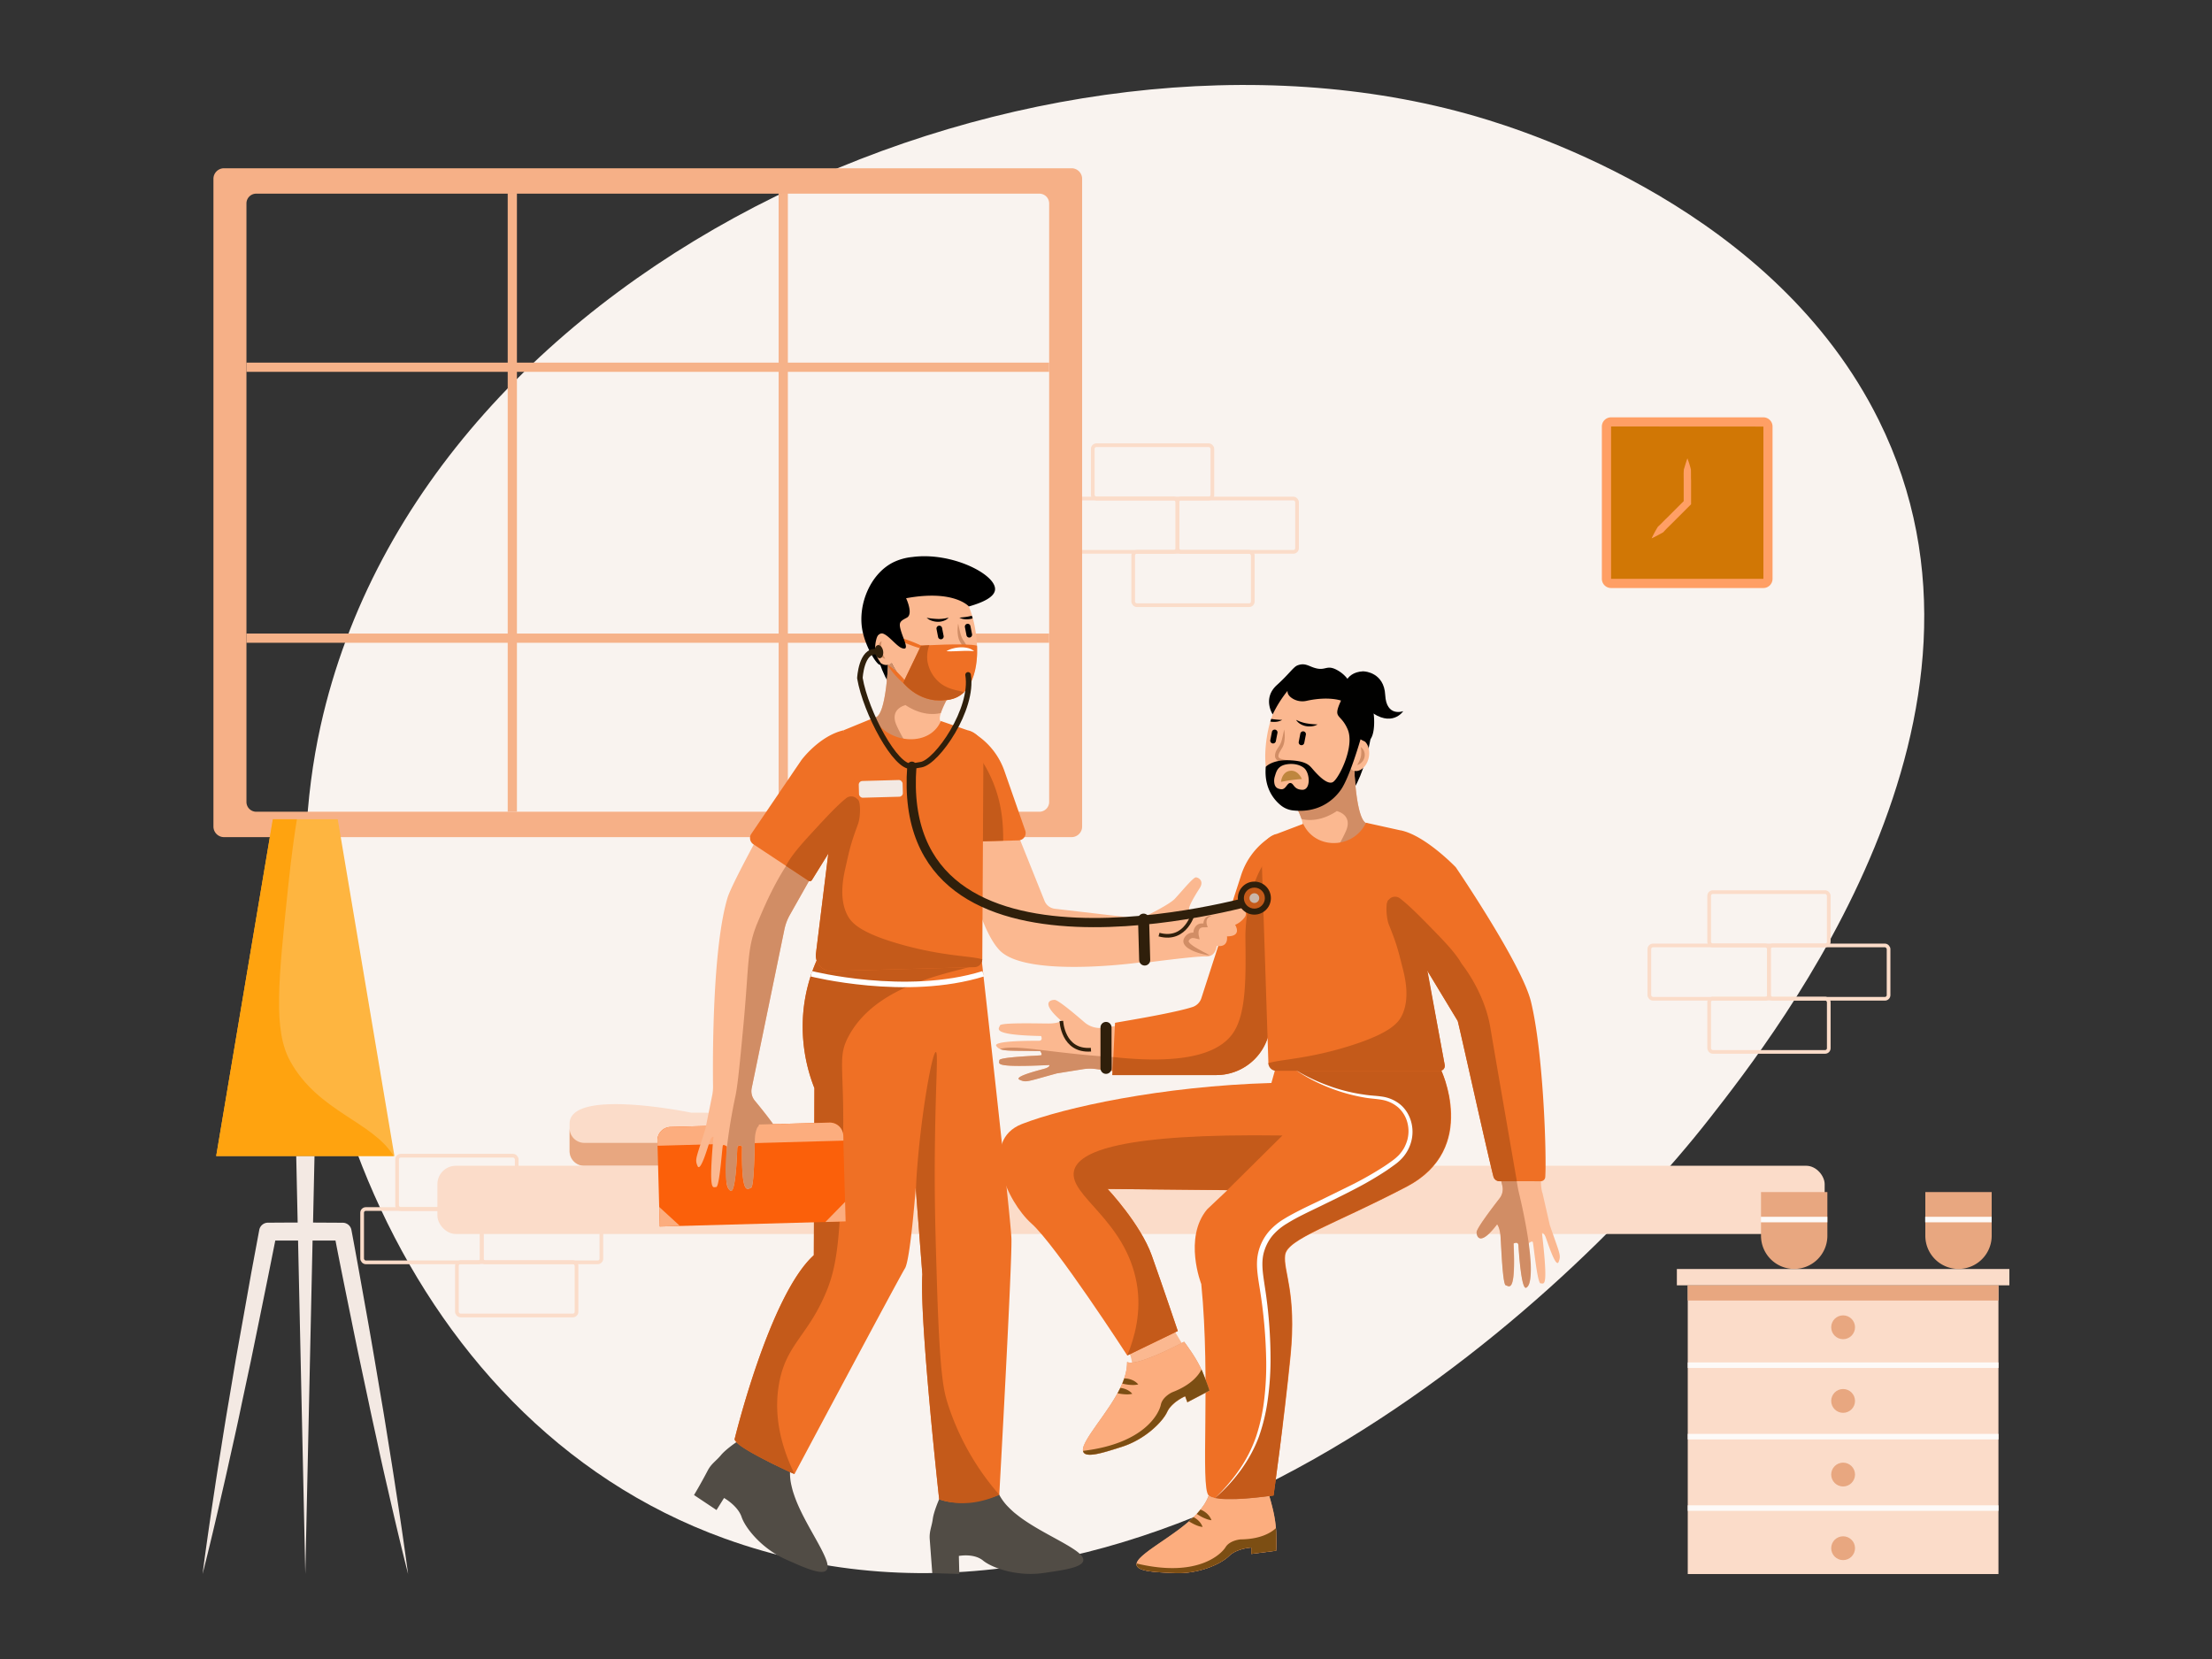 <svg xmlns="http://www.w3.org/2000/svg" viewBox="0 0 1200 900"><rect x="0" y="0" width="1200" height="900" fill="#333333" stroke="none"/><g data-name="doctor checkup"><path fill="#f9f3ef" d="M800.82,63.16c29.62,8.62,162,50.91,218.45,164.86,79.25,159.88-54.91,331.51-91.72,378.59-84.37,107.94-310,309.15-534.54,228-179.87-65-253.69-285-219.09-440.82C231,137,565.81-5.16,800.82,63.16Z" class="coloreff5f9 svgShape"/><rect width="64.89" height="28.93" x="927.21" y="483.97" fill="none" stroke="#fbdcc9" stroke-miterlimit="10" stroke-width="2" rx="2" class="colorStrokec9effb svgStroke"/><rect width="64.89" height="28.93" x="927.21" y="541.72" fill="none" stroke="#fbdcc9" stroke-miterlimit="10" stroke-width="2" rx="2" class="colorStrokec9effb svgStroke"/><rect width="64.89" height="28.93" x="959.65" y="512.9" fill="none" stroke="#fbdcc9" stroke-miterlimit="10" stroke-width="2" rx="2" class="colorStrokec9effb svgStroke"/><rect width="64.89" height="28.93" x="894.76" y="512.9" fill="none" stroke="#fbdcc9" stroke-miterlimit="10" stroke-width="2" rx="2" class="colorStrokec9effb svgStroke"/><rect width="64.89" height="28.93" x="215.42" y="626.96" fill="none" stroke="#fbdcc9" stroke-miterlimit="10" stroke-width="2" rx="2" class="colorStrokec9effb svgStroke"/><rect width="64.89" height="28.93" x="247.87" y="684.71" fill="none" stroke="#fbdcc9" stroke-miterlimit="10" stroke-width="2" rx="2" class="colorStrokec9effb svgStroke"/><rect width="64.89" height="28.93" x="261.35" y="655.89" fill="none" stroke="#fbdcc9" stroke-miterlimit="10" stroke-width="2" rx="2" class="colorStrokec9effb svgStroke"/><rect width="64.89" height="28.93" x="196.46" y="655.89" fill="none" stroke="#fbdcc9" stroke-miterlimit="10" stroke-width="2" rx="2" class="colorStrokec9effb svgStroke"/><rect width="64.89" height="28.93" x="592.82" y="241.52" fill="none" stroke="#fbdcc9" stroke-miterlimit="10" stroke-width="2" rx="2" class="colorStrokec9effb svgStroke"/><rect width="64.89" height="28.93" x="614.74" y="299.38" fill="none" stroke="#fbdcc9" stroke-miterlimit="10" stroke-width="2" rx="2" class="colorStrokec9effb svgStroke"/><rect width="64.89" height="28.93" x="638.75" y="270.45" fill="none" stroke="#fbdcc9" stroke-miterlimit="10" stroke-width="2" rx="2" class="colorStrokec9effb svgStroke"/><rect width="64.89" height="28.93" x="573.86" y="270.45" fill="none" stroke="#fbdcc9" stroke-miterlimit="10" stroke-width="2" rx="2" class="colorStrokec9effb svgStroke"/><g><rect width="5" height="335.69" x="422.41" y="104.67" fill="#f6b289" class="color89dbf6 svgShape"/><rect width="5" height="335.69" x="275.43" y="104.67" fill="#f6b289" class="color89dbf6 svgShape"/><rect width="435.47" height="5" x="133.69" y="343.7" fill="#f6b289" class="color89dbf6 svgShape"/><rect width="435.47" height="5" x="133.69" y="196.72" fill="#f6b289" class="color89dbf6 svgShape"/><path fill="#f6b087" d="M581.31,91.28H121.53A5.74,5.74,0,0,0,115.79,97V448.4a5.74,5.74,0,0,0,5.74,5.74H581.31a5.74,5.74,0,0,0,5.74-5.74V97A5.74,5.74,0,0,0,581.31,91.28ZM569.16,435.05a5.31,5.31,0,0,1-5.31,5.31H139a5.3,5.3,0,0,1-5.3-5.31V110.36a5.3,5.3,0,0,1,5.3-5.3H563.85a5.3,5.3,0,0,1,5.31,5.3Z" class="color87dbf6 svgShape"/></g><g><path fill="#fbdcc9" d="M406.72,632.42H317a8,8,0,0,1-8-8v-14.8c0-19.69,66-6,66-6s39.72-.63,39.72,6v14.8A8,8,0,0,1,406.72,632.42Z" class="colorc9effb svgShape"/><path fill="#e8a780" d="M406.72,620H317a8,8,0,0,1-8-8v12.45a8,8,0,0,0,8,8h89.68a8,8,0,0,0,8-8V612A8,8,0,0,1,406.72,620Z" class="color80cbe8 svgShape"/><rect width="752.58" height="37.02" x="237.29" y="632.42" fill="#fbdcc9" rx="10" class="colorc9effb svgShape"/></g><g><polygon fill="#feb540" points="117.29 627.14 148.04 444.45 183.22 444.45 213.97 627.14 117.29 627.14" class="colorfeaa40 svgShape"/><path fill="#f3e9e3" d="M214.56,807.07c-1.16-7.8-2.43-15.58-3.68-23.37s-2.46-15.57-3.81-23.34c-2.64-15.54-5.21-31.09-8-46.6s-5.49-31-8.43-46.52a4.79,4.79,0,0,0-4.69-3.91h0l-16.12-.09.79-36.1H160.7l.78,36.08c-5.37,0-10.75.06-16.12.08h0a4.8,4.8,0,0,0-4.71,3.93l-4.33,23.24-4.15,23.28L128,737l-3.92,23.32c-1.34,7.76-2.59,15.55-3.82,23.34s-2.52,15.56-3.67,23.36c-2.37,15.59-4.67,31.2-6.69,46.86,3.89-15.3,7.49-30.66,11-46,1.81-7.68,3.46-15.39,5.19-23.08s3.42-15.39,5-23.1l4.94-23.13,4.75-23.16,4.71-23.17L149.34,673l12.36,0,3.93,180.86L169.57,673,182,673c2.74,14.17,5.62,28.3,8.51,42.44,3.09,15.45,6.43,30.86,9.7,46.28,1.6,7.72,3.36,15.4,5,23.1s3.39,15.4,5.18,23.08c3.5,15.38,7.11,30.74,11,46C219.27,838.26,217,822.65,214.56,807.07Z" class="colore3eaf3 svgShape"/><path fill="#ffa30f" d="M161.06,444.45H148L117.29,627.14h96.28c-11.47-18.78-41-24-56.12-51.44-9.28-16.81-6.53-43.15-1-95.84C158,465.15,159.6,453.58,161.06,444.45Z" class="colorea8826 svgShape"/></g><g><rect width="168.55" height="156.63" x="915.6" y="697.28" fill="#fbdcc9" class="colorc9effb svgShape"/><rect width="180.38" height="8.85" x="909.69" y="688.43" fill="#fbdcc9" class="colorc9effb svgShape"/><rect width="168.55" height="8.25" x="915.6" y="697.28" fill="#e8a780" class="color80cbe8 svgShape"/><path fill="#e8a780" d="M955.26 646.69h36.08a0 0 0 010 0v23.7a18 18 0 01-18 18h0a18 18 0 01-18-18v-23.7A0 0 0 01955.26 646.69zM1044.4 646.69h36.08a0 0 0 010 0v23.7a18 18 0 01-18 18h0a18 18 0 01-18-18v-23.7A0 0 0 011044.4 646.69z" class="color80cbe8 svgShape"/><line x1="955.26" x2="991.33" y1="661.6" y2="661.6" fill="none" stroke="#fdfaf8" stroke-miterlimit="10" stroke-width="3" class="colorStrokefdfcf8 svgStroke"/><line x1="1044.4" x2="1080.48" y1="661.6" y2="661.6" fill="none" stroke="#fdfaf8" stroke-miterlimit="10" stroke-width="3" class="colorStrokefdfcf8 svgStroke"/><line x1="915.6" x2="1084.16" y1="740.61" y2="740.61" fill="none" stroke="#fdfaf8" stroke-miterlimit="10" stroke-width="3" class="colorStrokefdfcf8 svgStroke"/><line x1="915.6" x2="1084.16" y1="779.37" y2="779.37" fill="none" stroke="#fdfaf8" stroke-miterlimit="10" stroke-width="3" class="colorStrokefdfcf8 svgStroke"/><line x1="915.6" x2="1084.16" y1="818.13" y2="818.13" fill="none" stroke="#fdfaf8" stroke-miterlimit="10" stroke-width="3" class="colorStrokefdfcf8 svgStroke"/><circle cx="999.88" cy="720.04" r="6.46" fill="#e8a780" class="color80cbe8 svgShape"/><circle cx="999.88" cy="759.99" r="6.46" fill="#e8a780" class="color80cbe8 svgShape"/><circle cx="999.88" cy="799.94" r="6.46" fill="#e8a780" class="color80cbe8 svgShape"/><circle cx="999.88" cy="839.89" r="6.46" fill="#e8a780" class="color80cbe8 svgShape"/></g><g><path fill="#d17705" d="M954.61,316.72H876.1a4.72,4.72,0,0,1-4.76-4.76v-78.5a4.73,4.73,0,0,1,4.76-4.77h78.51a4.74,4.74,0,0,1,4.76,4.77V312A4.87,4.87,0,0,1,954.61,316.72Z" class="colora04833 svgShape"/><path fill="#ff9f65" d="M956.6,319H874a5,5,0,0,1-5-5v-82.6a5,5,0,0,1,5-5h82.6a5,5,0,0,1,5,5V314A5,5,0,0,1,956.6,319ZM874,231.36V314h82.64l0-82.59Z" class="colorffc065 svgShape"/><path fill="#ff9f65" d="M896,292.06a63.09,63.09,0,0,1,3.4-6.3c1.7-1.5,3.2-3.2,4.9-4.8l9.7-9.7-.6,1.4v-12c0-2-.1-4,.1-6,.6-2,1.2-4,1.9-6a46.21,46.21,0,0,1,1.9,6c.1,2,0,4,.1,6v12.9l-.6.6-9.7,9.7c-1.6,1.6-3.3,3.2-4.8,4.9C900.3,289.86,898.2,291.06,896,292.06Z" class="colorffc065 svgShape"/></g><g data-name="Patient/Head/Male"><path fill="#010100" d="M740.21 364.25s10.65.53 11.26 12.75 9.78 8.81 9.78 8.81-6.15 9.36-18.46-.36-13.94-11-13.94-11 0-9.71 10.56-10.26M745.05 389.88s-2.5 30.29-14.49 43.43-.22-44.44-.22-44.44z" class="color000001 svgShape"/><path fill="#fbb890" d="M706.56,448c.62-2.22-2-7.61-3.61-10.72,10.86,1.66,23.78-6,30.51-19.56a5,5,0,0,0,1.29.47s1.06,28.21,7.17,28.56c7.15,6.13,30.51,26.89,25.76,36.53-4,8.07-25.56,3.91-57.72-2.3a16.3,16.3,0,0,1-8.39-4c-6.75-6.43-4.9-18-4-20.61C698.85,453,705.65,451.22,706.56,448Z" class="colorea9d7d svgShape"/><path fill="#d18d65" d="M730,451.24c4.26-9.24-4.69-11.2-4.69-11.2l.06-.13c-5.92,4-12.53,5.73-18.47,4.58l-.82-.19a47.94,47.94,0,0,0-3.13-7.06c10.85,1.66,23.15-6.72,29.88-20.29a2,2,0,0,0,1.91,1.19s.2,5.25.92,11.24h0c.94,7.93,2.78,17.19,6.26,17.39,9.69,8.22,33.09,29.16,28.4,38.45s-36.81,6-60.36-4.22c-3.59-1.56-6.52-3.09-8.65-4.27C716,478.35,726.18,459.53,730,451.24Z" class="colord18165 svgShape"/><path fill="#fbb890" d="M719.75,364.53c12.4,2.41,20,18.2,18.25,36.53h.1c3.39.66,5.39,5,4.46,9.77s-4.42,8-7.81,7.38a2.79,2.79,0,0,1-2-1c-6.88,13.88-19.52,22.11-30.53,20-13.65-2.66-18.48-19.51-14.46-40.14S706.1,361.86,719.75,364.53Z" class="colorea9d7d svgShape"/><path fill="#be863e" d="M706.25,422.62a83.56,83.56,0,0,0-11.3,1.55s.38-5.37,4.85-6S706.25,422.62,706.25,422.62Z" class="colorbe3e5f svgShape"/><path fill="#d18d65" d="M696.66,395.73a19.6,19.6,0,0,1,.13,6.26,10.42,10.42,0,0,1-.92,3.18c-.28.58-.55.93-.81,1.38s-.51.84-.73,1.26a5.42,5.42,0,0,0-.8,2.36,1.16,1.16,0,0,0,.28.82,3.14,3.14,0,0,0,1,.64,24.59,24.59,0,0,0,5.84,1,12.38,12.38,0,0,1-6.34.44,3.75,3.75,0,0,1-1.68-.88,2.91,2.91,0,0,1-.94-1.91,6.33,6.33,0,0,1,.93-3.45c.26-.48.54-.93.83-1.37s.62-.89.81-1.23a11.31,11.31,0,0,0,1.06-2.6C695.82,399.76,696.22,397.76,696.66,395.73Z" class="colord18165 svgShape"/><path fill="#010100" d="M714.79 393a43.59 43.59 0 01-6-.58 17.83 17.83 0 01-2.83-.73c-1-.29-1.83-.74-2.84-1.15a6.91 6.91 0 002.33 2.23 9 9 0 003.06 1.16 10.43 10.43 0 003.25.07A8.07 8.07 0 00714.79 393zM689.61 390c-.16.49-.32 1-.47 1.47l.14 0a10.43 10.43 0 003.25.07 7.89 7.89 0 003.05-1A43 43 0 01689.61 390zM690.34 403.3a1.54 1.54 0 001.8-1.21l.86-4.4a1.53 1.53 0 10-3-.59l-.86 4.4A1.54 1.54 0 00690.34 403.3zM705.76 404.24a1.53 1.53 0 001.79-1.21l.86-4.4a1.53 1.53 0 10-3-.59l-.85 4.4A1.53 1.53 0 00705.76 404.24z" class="color000001 svgShape"/><path fill="#d18d65" d="M738.22,405.28a4.83,4.83,0,0,1,1.8,2.34,5.61,5.61,0,0,1-1.19,5.8,6.51,6.51,0,0,1-1.15,1,6.18,6.18,0,0,1-1.35.58c.19-.48.44-.86.64-1.26s.42-.77.56-1.17a9.88,9.88,0,0,0,.76-2.24A13.69,13.69,0,0,0,738.22,405.28Z" class="colord18165 svgShape"/><path fill="#010100" d="M744.16,382.74c-4.65-9.13-9.74-8.43-9.74-8.43-1.76-3.95-4-8.11-9.15-10.87s-6,.08-10.48-.72-6.35-3.48-10.87-1.77c-2.27.86-4.41,4.53-11.21,10.68-8,7.23-2.28,15.94-2.28,15.94a64.9,64.9,0,0,1,8.05-12.78c-.15,2,1.45,3.48,3.22,4.45a10.27,10.27,0,0,0,7.2.94c11.83-2.6,18.6-.12,18.6-.12-4.73,10.3-.27,6.56,3.6,15.6s-4.32,25.83-7.74,28.43-10.22-5.71-11.75-7.45-3.79-4-12.71-4.21S686.67,416,686.67,416c-1,11.4,4.41,17.86,8.21,20.93a12.72,12.72,0,0,0,6.74,2.74c13,1.37,21.34-4.88,25.79-11.2C732.24,421.62,738.1,401,738.1,401,746.94,407.42,746.22,386.79,744.16,382.74ZM706.4,428.46c-4.68-.2-4.39-3.46-6.3-3.67s-2.48,3.65-5.11,3.36c-2.14-.24-3.37-1.12-3.7-3.52a8,8,0,0,1,.34-3.56c.75-2.38,1.4-5.55,6.24-6.4,5.09-.89,8.58,1,9.8,2.17C710.79,419.84,711.08,428.65,706.4,428.46Z" class="color000001 svgShape"/></g><g data-name="Patient/Bottom/Sitting"><path fill="#fbb890" d="M641.08,728.56,637,721.8,612.69,734a19.81,19.81,0,0,1,1.57,7.88C614.13,746,641.08,728.56,641.08,728.56Z" class="colorea9d7d svgShape"/><path fill="#ef7025" d="M781.52,579.81s21.36,43.29-18.47,64.06-64.65,28.29-65.8,37,6.35,20.2,2.89,54.83-9.24,75.61-9.24,75.61-30.59,4.62-35.21,0,1.16-62.59-4-114.7c0,0-9.81-25,3.18-40.56l11-10.39L600.86,645s17.89,19.05,23.95,36.07,14.14,41,14.14,41l-27.41,13.27s-38.68-59.74-51.95-71.57-28.29-45-5.2-54,75.89-20.53,135.34-22.26l2.17-7.75Z" class="color25beef svgShape"/><path fill="#c45a1a" d="M695.71,616l-29.92,29.63L600.86,645s17.89,19.05,23.95,36.07,14.14,41,14.14,41l-27.41,13.27c3.91-9.52,7.93-23.59,5.09-39.34-6.17-34.33-36.93-47.29-34-60.79C585,624.74,607.72,614.73,695.71,616Z" class="color1a87c4 svgShape"/><path fill="#d18d65" d="M619.57,844.15c9.23-8.27,31.17-18.66,36.17-32.9,3.84,3.84,25.59,1.3,32.84.33h0s3.52,11.21,3.72,19.29,0,10.39,0,10.39L678.83,843v-3.46s-7.89.39-12.12,4.62-16.36,9.81-29.44,9.23S610.33,852.42,619.57,844.15Z" class="colord18165 svgShape"/><path fill="#fcad7e" d="M637.28,853.38c13.08.58,25.2-5,29.43-9.23s12.12-4.62,12.12-4.62V843l13.47-1.73s.2-2.31,0-10.39a65.46,65.46,0,0,0-1.92-12.66c-.92-3.82-1.8-6.62-1.8-6.62-7.24,1-29,3.49-32.83-.34a26.73,26.73,0,0,1-4.52,7.74c-.63.79-1.3,1.56-2,2.31l-1.8,1.8c-.78.75-1.59,1.5-2.44,2.24-8.53,7.43-19.54,13.55-25.43,18.81C610.34,852.42,624.19,852.81,637.28,853.38Z" class="colorfc7e85 svgShape"/><path fill="#7c4e13" d="M637.27 853.38c-10.5-.46-21.49-.8-20.64-5.2 32.84 7.88 45.84-5 48.23-8.84s8.2-4.23 8.2-4.23c10.63-.12 16.32-3.5 19.13-6.1 0 .63.09 1.26.11 1.86.19 8.08 0 10.39 0 10.39L678.83 843v-3.46s-7.89.39-12.12 4.62S650.35 854 637.27 853.38zM649.24 821.3c.62.42 1.28.82 1.94 1.19a18.21 18.21 0 002.77 1.34 12 12 0 003.27.89 8.65 8.65 0 00-1.84-3 11 11 0 00-2.62-2.07 12.47 12.47 0 00-1.53-.71C650.6 819.78 649.93 820.55 649.24 821.3zM645 825.34c.45.27.9.55 1.37.8a22.94 22.94 0 002.77 1.35 12 12 0 003.27.88 8.53 8.53 0 00-1.84-3 11 11 0 00-2.62-2.07c-.16-.09-.33-.17-.51-.25C646.66 823.85 645.85 824.6 645 825.34z" class="color7c2f13 svgShape"/><path fill="#d18d65" d="M588.9,782.29c5.81-11,22.79-28.29,22.57-43.38,4.92,2.28,24.46-7.63,30.93-11h0s7.18,9.3,10.15,16.82,3.6,9.75,3.6,9.75l-12,6.28-1.2-3.25s-7.27,3.09-9.78,8.52-12,14.86-24.43,18.85S583.1,793.25,588.9,782.29Z" class="colord18165 svgShape"/><path fill="#fcad7e" d="M608.71,784.83c12.48-4,21.92-13.41,24.43-18.84s9.78-8.53,9.78-8.53l1.19,3.25,12-6.28s-.62-2.23-3.59-9.75a66.63,66.63,0,0,0-6.19-11.22c-2.17-3.26-4-5.59-4-5.59-6.47,3.41-26,13.31-30.93,11a26.29,26.29,0,0,1-1.56,8.83c-.32,1-.68,1.91-1.07,2.85-.35.78-.7,1.54-1.06,2.31-.48,1-1,2-1.51,3-5.44,9.91-13.66,19.47-17.36,26.44C583.1,793.24,596.23,788.82,608.71,784.83Z" class="colorfc7e85 svgShape"/><path fill="#7c4e13" d="M608.7 784.84c-10 3.19-20.44 6.67-21.16 2.25 33.54-4 41.29-20.54 42.2-25s6.22-6.81 6.22-6.81c9.94-3.79 14.11-8.93 15.85-12.34.27.58.52 1.15.74 1.72 3 7.51 3.6 9.75 3.6 9.75l-12 6.28-1.2-3.25s-7.27 3.09-9.78 8.52S621.18 780.85 608.7 784.84zM608.84 750.59c.73.18 1.49.33 2.23.45a19 19 0 003.07.3 12.11 12.11 0 003.37-.3 8.52 8.52 0 00-2.75-2.13 10.87 10.87 0 00-3.16-1 12 12 0 00-1.69-.13C609.59 748.69 609.23 749.65 608.84 750.59zM606.27 755.85c.51.1 1 .2 1.55.28a23.31 23.31 0 003.07.3 12.11 12.11 0 003.37-.3 8.41 8.41 0 00-2.75-2.13 10.87 10.87 0 00-3.16-1 5.51 5.51 0 00-.57-.06C607.3 753.88 606.81 754.86 606.27 755.85z" class="color7c2f13 svgShape"/><path fill="#c45a1a" d="M690.9,811.26c-.78.12-1.57.23-2.35.33h0l-3.63.45h-.07l-3.58.39-1.15.12h0c-1.65.16-3.28.29-4.91.42l-2.09.13-.38,0-2,.1h0l-2.16.06h0c-.71,0-1.41,0-2.1,0h0a38.65,38.65,0,0,1-7.27-.6h0C673,800,679.2,787.8,682.24,779.23c10.12-28.5,4.3-68.53,2.89-78.21-1.53-10.53-3.24-17.36.34-25.57,4.69-10.71,14-14.45,31.41-22.92,15.84-7.7,30-14.59,40.46-22.78a19.92,19.92,0,0,0,6.16-23.83c-2.47-5.38-7.38-9.8-16.71-10.49a96.4,96.4,0,0,1-44.89-15.62h79.63v0l0,0,0,.09,0,.08.08.18,0,.06.14.32a1.17,1.17,0,0,1,.05.11l.13.3s0,.1.07.15l.16.39.05.11.23.57.06.16c.07.16.13.32.2.49a2.09,2.09,0,0,0,.08.23l.21.55a1.59,1.59,0,0,1,.07.2c.1.25.19.52.29.79l.06.17.24.69c0,.1.06.2.1.3s.14.44.22.67l.09.28.3,1s0,.09,0,.13c.08.3.17.6.26.91l.09.35c.08.26.15.52.22.79l.09.35c.1.38.2.76.29,1.16h0l.27,1.19c0,.13.05.26.08.38.07.3.13.6.19.91,0,.13.05.27.08.4l.21,1.12,0,.19c.08.44.15.88.22,1.33,0,.13,0,.26,0,.39.05.33.09.67.14,1,0,.16,0,.31.05.46,0,.37.09.74.13,1.11l0,.31.12,1.43c0,.13,0,.25,0,.38l.06,1.1c0,.17,0,.33,0,.49,0,.37,0,.74,0,1.12,0,.13,0,.26,0,.4,0,.49,0,1,0,1.5,0,.11,0,.22,0,.33,0,.4,0,.81-.05,1.21l0,.5c0,.38,0,.76-.09,1.13,0,.15,0,.3,0,.45,0,.52-.11,1-.17,1.56,0,.08,0,.15,0,.23-.06.44-.13.89-.21,1.34,0,.17-.06.34-.09.5-.06.38-.14.76-.22,1.14,0,.16-.07.33-.1.49-.12.52-.24,1-.38,1.56a39.46,39.46,0,0,1-3.37,8.58q-.4.74-.84,1.47l-.31.53c-.36.57-.73,1.13-1.13,1.7l-.29.42a40.27,40.27,0,0,1-2.66,3.32c-.12.14-.24.27-.37.4-.49.55-1,1.09-1.54,1.62a49.32,49.32,0,0,1-10.41,7.72c-.59.34-1.2.67-1.82,1q-5.59,2.93-10.8,5.51c-2.31,1.15-4.55,2.26-6.74,3.32l-3.22,1.56-6.16,2.94-5.76,2.71c-11.1,5.21-19.71,9.18-25.37,12.69a37.71,37.71,0,0,0-3.69,2.55,18.8,18.8,0,0,0-1.82,1.64,7.34,7.34,0,0,0-2.24,4,17.55,17.55,0,0,0-.07,3.42c.2,2.68.87,5.77,1.6,9.71.09.51.19,1,.28,1.58s.17,1,.25,1.44.17,1,.25,1.52a129.26,129.26,0,0,1,1.4,25.15c0,.93-.07,1.88-.12,2.86-.15,2.86-.38,5.9-.7,9.15-.13,1.3-.27,2.6-.4,3.91l0,.36c-.27,2.63-.56,5.28-.85,7.93l0,.33-.45,4c-.18,1.66-.37,3.32-.56,5h0c-.19,1.61-.37,3.2-.56,4.79l0,.24c-.25,2.14-.51,4.26-.76,6.35-.12,1-.25,2-.37,3l0,.28c-.12.93-.23,1.86-.35,2.77l0,.36q-.36,2.89-.71,5.65l0,.34c-.24,1.88-.47,3.71-.7,5.47-.94,7.29-1.77,13.5-2.36,17.88,0,.27-.08.54-.11.8s-.07.51-.11.76c-.33,2.41-.56,4.1-.67,4.88C690.93,811.09,690.9,811.26,690.9,811.26Z" class="color1a87c4 svgShape"/><path fill="#ffffff" d="M659.1,812.71a98.9,98.9,0,0,0,13.28-15.49,74.42,74.42,0,0,0,9.12-18.09,100.77,100.77,0,0,0,4.32-19.81,158.31,158.31,0,0,0,1.1-20.31,270.62,270.62,0,0,0-3.61-40.56c-.53-3.37-1.11-6.76-1.33-10.29a35.45,35.45,0,0,1,.06-5.35,27.59,27.59,0,0,1,1.1-5.3,27,27,0,0,1,5.21-9.41,34.38,34.38,0,0,1,8.18-6.8c3-1.86,6.05-3.43,9.13-5s6.16-3,9.23-4.47c6.15-3,12.28-6,18.34-9a185.79,185.79,0,0,0,17.66-10.06q2.11-1.39,4.14-2.89a27.05,27.05,0,0,0,3.74-3.15,21.19,21.19,0,0,0,2.87-3.85,21.68,21.68,0,0,0,1.83-4.46,18.27,18.27,0,0,0,0-9.54,16.65,16.65,0,0,0-5-8.14,18.33,18.33,0,0,0-8.74-4.09c-3.2-.58-6.76-.68-10.12-1.35a95.08,95.08,0,0,1-19.74-5.75,89.38,89.38,0,0,1-18-9.76,78.84,78.84,0,0,0,8.93,5,99.53,99.53,0,0,0,9.38,4,92.64,92.64,0,0,0,19.68,5c3.37.59,6.67.6,10.2,1.15a20.11,20.11,0,0,1,9.67,4.32c5.57,4.72,7.72,12.7,5.94,19.69a21.61,21.61,0,0,1-5.1,9.45,27.91,27.91,0,0,1-4,3.49c-1.38,1-2.79,2-4.22,3a190.36,190.36,0,0,1-17.81,10.39c-6.08,3.17-12.24,6.15-18.37,9.14s-12.38,5.83-18,9.34a31.77,31.77,0,0,0-7.54,6.19,24.19,24.19,0,0,0-4.66,8.37c-2.1,6.14-.79,12.88.18,19.62a254.49,254.49,0,0,1,3.11,41,160.65,160.65,0,0,1-1.53,20.55,100.47,100.47,0,0,1-4.81,20C678,792.57,669.41,803.8,659.1,812.71Z" class="colorfff svgShape"/></g><g data-name="Patient/Torso"><path fill="#fbb890" d="M666.58,510.48,653.44,546a6.87,6.87,0,0,1-5.48,4.44l-49.32,7.12a13,13,0,0,1-10.41-3.05c-5.46-4.73-14.23-12.08-16.07-12.08-2.72,0-7.54,1.69,3.62,11.4,0,0-1.68,1.42-7,1.42s-25.86-.6-26.31,1.06-5.58,5.13,22.33,5.73c0,0,1.2,2.57-1.21,2.57s-25.34-.15-23.08,2.86,5.58,2.42,23.83,2.72c0,0,1.36,2,.46,2.26s-22.63.91-22.63,2.72-3.92,4.07,27.15,2.56c0,0,.45,1.06-2.71,2s-17.05,4.37-13.43,6,4.07.91,20.21-3.47L587.43,580a24.21,24.21,0,0,1,7.26-.08c14.72,2.07,69.84,6.78,83.54-7.45,12.82-13.32,19.73-61,19.73-61Z" class="colorea9d7d svgShape"/><path fill="#d18d65" d="M542.14,575.19c0-1.81,21.72-2.42,22.63-2.72s-.46-2.26-.46-2.26c-13.92-.23-19.15.06-21.86-1.12,6.63-2.06,19.08.37,40.68,2.63,39.21,4.12,50.68,1.62,55.2.48,12.43-3.13,24.28-6.48,31.68-16.8,9-12.56,5.22-27.2,4.9-44.64l23.05.77s-6.91,47.63-19.73,61c-13.68,14.21-68.71,9.53-83.5,7.46a24.15,24.15,0,0,0-7.3.07l-14.07,2.26c-16.14,4.38-16.59,5.13-20.21,3.47s10.26-5.12,13.43-6,2.71-2,2.71-2C538.22,579.26,542.14,577,542.14,575.19Z" class="colord18165 svgShape"/><path fill="none" stroke="#2f1f0b" stroke-miterlimit="10" stroke-width="2" d="M575.78,553.85s.68,16.73,16.06,15.6" class="colorStroke2f170b svgStroke"/><line x1="600.01" x2="600.01" y1="557.38" y2="579.57" fill="none" stroke="#2f1f0b" stroke-linecap="round" stroke-linejoin="round" stroke-width="6" class="colorStroke2f170b svgStroke"/><path fill="#ef7025" d="M646.94,546.3a7.48,7.48,0,0,0,4.81-4.85l21.42-66.25a39.07,39.07,0,0,1,13-19A28.68,28.68,0,0,1,691.2,453a1,1,0,0,1,1.43.94l-1.9,58.8L689.15,555a29.32,29.32,0,0,1-29.29,28.22h-56.4l1.44-28.32C603.78,554.9,635.53,550,646.94,546.3Z" class="color25beef svgShape"/><path fill="#c45a1a" d="M604,573.45c43.72,4.76,59.31-4.24,65.32-13.63,6.84-10.69,6.58-30.18,6.3-51.48,0,0-.23-18.06,6.43-33.1,1.19-2.69,4.48-10,8.16-9.84a3.29,3.29,0,0,1,2.06,1l-1.5,46.33L689.15,555a29.32,29.32,0,0,1-29.29,28.22h-56.4Z" class="color1a87c4 svgShape"/><path fill="#ef7025" d="M692.36,580.91h88.77a2.69,2.69,0,0,0,2.65-3.19L759.91,450.5l-18.85-4.17c-6.73,14.27-27.45,14.92-34.07.6l-14.31,5.44a10.9,10.9,0,0,0-8.3,11.15l.15,4.51,3.57,108.76C688.11,577.08,688.19,578.54,692.36,580.91Z" class="color25beef svgShape"/><path fill="#fbb890" d="M836.69,647.08a24.27,24.27,0,0,1-.73-5.5c-.23-15.57-1.71-75-10.67-102-2.86-8.62-29.07-52.53-29.07-52.53l-37.44,7.91,33,54.79a27.38,27.38,0,0,1,3.18,7.83l20.11,85.65a8.07,8.07,0,0,1-1.49,6.82c-4.23,5.43-12.61,16.46-12.47,18.48.18,2.71,2.18,7.42,11.13-4.37,0,0,1.53,1.58,1.89,6.91s1.12,25.85,2.81,26.19,5.49,5.22,4.23-22.66c0,0,2.48-1.38,2.64,1s1.54,25.3,4.4,22.84,2-5.73,1.12-24c0,0,1.86-1.49,2.22-.6s2.42,22.51,4.22,22.39,4.33,3.64.75-27.26c0,0,1-.52,2.14,2.58s5.5,16.71,6.91,13,.63-4.13-4.81-19.94l-4-17.57Z" class="colorea9d7d svgShape"/><path fill="#d18d65" d="M758.78,494.94l8.84-1.86c6.59,8.37,14.8,14.45,25.48,30.09,8.32,12.19,13.71,24.59,16.11,29.83,6.56,14.37,5.22,21.69,9.6,57.12,2.62,21.28,3.94,31.92,5.32,37.48,0,0,9.88,39.86,5,49.73a2.72,2.72,0,0,1-1,1.12c-2.86,2.46-4.24-20.43-4.4-22.84s-2.64-1-2.64-1c1.26,27.88-2.54,23-4.23,22.66s-2.45-20.76-2.81-26.15h0v0c-.36-5.33-1.89-6.91-1.89-6.91-9,11.79-11,7.08-11.13,4.37-.14-2,8.24-13,12.47-18.48a8.07,8.07,0,0,0,1.49-6.82l-20.11-85.65a27.38,27.38,0,0,0-3.18-7.83Z" class="colord18165 svgShape"/><path fill="#ef7025" d="M835.84,640.82a2.46,2.46,0,0,0,2.46-2.3c.77-12-1-67.52-7.79-95.26-5-20.28-40.76-72.79-40.76-72.79s-16.46-17.23-29.84-20l-7.62,39.74,38.49,63.61c.38.57,15.72,70.09,19.4,84.41a3.39,3.39,0,0,0,3.3,2.56Z" class="color25beef svgShape"/><path fill="#c45a1a" d="M779.24,531.2l-26.77-40.68.06-.39a4.34,4.34,0,0,1,6.9-2.8c5.11,3.89,11.64,10.58,17.62,16.71,6.24,6.4,12.94,13.27,16.05,19.13l-12,8.39A1.35,1.35,0,0,1,779.24,531.2Z" class="color1a87c4 svgShape"/><path fill="#c45a1a" d="M688.1,576.79c5.87-2.08,21.15-2.15,44.31-9.45,21.72-6.84,26.1-12.4,28.08-16.38,4.65-9.35,1.61-21.22.36-26.1-2.25-8.76-2.88-12.11-7.38-23.22-1.51-3.73-2-12.76,0-13.5,2.33-.86,11.5,9.65,18.23,23.62l12,65.88a2.69,2.69,0,0,1-2.63,3.27H692.36a4.26,4.26,0,0,1-4.26-4.12Z" class="color1a87c4 svgShape"/><path fill="#c45a1a" d="M813.48,640.82a3.41,3.41,0,0,1-3.31-2.56c-3.67-14.32-19-83.84-19.39-84.41l-25-41.37-2.61-12.62,30,23.31s12.08,14.86,15.32,34.21,14.39,83.37,14.4,83.44Z" class="color1a87c4 svgShape"/></g><g data-name="Doctor/Bottom"><path fill="#514c45" d="M565.93 853.37c-14 2-27.62-2.68-32.63-6.78s-13.12-2.49-13.12-2.49l.24 9.75-14.66-.42s-.73-9.67-1.38-18.38c-.33-4.35 1.09-6.78 1.65-11s3.58-11 3.58-11c7.89.26 28.26 1.46 32-3.07a28.21 28.21 0 005.68 7.84c.76.78 1.57 1.53 2.39 2.27s1.4 1.17 2.12 1.74c.92.73 1.87 1.45 2.86 2.15 10 7.07 22.46 12.48 29.34 17.5C594.79 849.46 579.94 851.35 565.93 853.37zM426.37 846c-12.94-5.72-22-16.94-24.06-23.06s-9.52-10.29-9.52-10.29l-4.09 6.54-12.2-8.14s3.35-5.51 7.41-13.24c2-3.86 4.53-5.17 7.22-8.42S400 782 400 782c6.56 4.41 23.18 16.22 28.73 14.35a28.36 28.36 0 00.66 9.67c.23 1.06.51 2.13.82 3.19.28.87.57 1.73.87 2.6.4 1.1.82 2.22 1.28 3.34 4.7 11.27 12.42 22.49 15.59 30.4C452.9 858 439.31 851.75 426.37 846z" class="color454851 svgShape"/><path fill="#ef7025" d="M532.59,521.05s15.61,138.53,16.1,150.73-6.59,139.13-6.59,139.13-19,7.65-32.62,2.44c0,0-10.74-97.31-9.12-122l-3.58-46.86s-2.93,39-5.85,43.6S431,799.68,431,799.68,398.5,785,398.5,780.81c0,0,18.88-78.11,43-99.91q.17-45.33.32-90.64a90.93,90.93,0,0,1-5.85-43,89.19,89.19,0,0,1,7.32-26.85S513.06,530.81,532.59,521.05Z" class="color25beef svgShape"/><path fill="#c45a1a" d="M497.92,629.31c2.61-30,8-58.76,9.77-58.58,1.34.14-.05,15.07-.49,49.31-.36,27.93.19,46.68,1,73.22,1.53,51.81,3.61,60.69,5.83,67.86a139.36,139.36,0,0,0,28.1,49.79c-6.4,2.88-16.77,6.2-28.37,3.64a39.21,39.21,0,0,1-4.25-1.2s-10.74-97.31-9.12-122L496.9,646C497,641.4,497.31,636.39,497.92,629.31Z" class="color1a87c4 svgShape"/><path fill="#c45a1a" d="M422.72,750.13c4-21.45,16.13-25.68,26.12-50.79,6-15.11,6.71-32.46,8.1-67.17,2.13-53.21-3.48-57.29,3.53-70.22,18.47-34.08,72.88-35.21,72.12-40.9-21.09,7.24-79.62.65-88.26-.46h0l-.71-.09h-.22l-.11,0a89.19,89.19,0,0,0-7.32,26.85,90.93,90.93,0,0,0,5.85,43q-.15,45.32-.32,90.64c-24.08,21.8-43,99.91-43,99.91.75,1,1.56,1.92,2.43,2.87,6.54,5.07,24.4,13.39,29,15.5l.09,0,.09,0,.24.11.14.06.1.05.13.06.06,0,.25.12C425.26,787.79,419,769.93,422.72,750.13Z" class="color1a87c4 svgShape"/><path fill="none" stroke="#ffffff" stroke-miterlimit="10" stroke-width="3" d="M440.17,528.27s51.46,13,93.23,0" class="colorStrokefff svgStroke"/></g><g data-name="Doctor/Head/Male"><g data-name="Doctor/Head/Male/7"><path d="M471.43,332.38s2.5,30.3,14.49,43.44.22-44.45.22-44.45Z" fill="#000000" class="color000 svgShape"/><path fill="#fbb890" d="M509.92,390.53c-.62-2.21,2-7.61,3.61-10.72-10.86,1.67-23.78-6-30.51-19.56a4.43,4.43,0,0,1-1.29.47s-1.06,28.21-7.17,28.56c-7.15,6.14-30.51,26.9-25.75,36.53,4,8.08,25.56,3.91,57.71-2.3a16.14,16.14,0,0,0,8.39-4c6.75-6.44,4.9-18,4-20.61C517.64,395.49,510.83,393.73,509.92,390.53Z" class="colorea9d7d svgShape"/><path fill="#d18d65" d="M486.48,393.74c-4.27-9.24,4.68-11.19,4.68-11.19l-.06-.13c5.92,4,12.54,5.73,18.47,4.57.28-.05.55-.12.82-.19a46.92,46.92,0,0,1,3.14-7.06c-10.86,1.67-23.16-6.72-29.89-20.28a2,2,0,0,1-1.91,1.19s-.2,5.24-.91,11.24h0c-.94,7.92-2.77,17.18-6.26,17.38-9.69,8.23-33.09,29.16-28.39,38.45s36.8,6,60.35-4.22c3.59-1.56,6.52-3.09,8.65-4.27C500.46,420.85,490.3,402,486.48,393.74Z" class="colord18165 svgShape"/><path fill="#fbb890" d="M496.73,307c-12.4,2.42-20,18.21-18.25,36.54h-.1c-3.39.66-5.38,5-4.46,9.77s4.42,8,7.81,7.37a2.79,2.79,0,0,0,2-1c6.88,13.87,19.52,22.1,30.53,20,13.65-2.66,18.48-19.51,14.46-40.15S510.39,304.37,496.73,307Z" class="colorea9d7d svgShape"/><path fill="#d18d65" d="M478.27,347.78a13.76,13.76,0,0,0-.08,5A10,10,0,0,0,479,355c.14.39.38.75.56,1.16a12.51,12.51,0,0,1,.64,1.27,6.74,6.74,0,0,1-1.35-.59,6.91,6.91,0,0,1-1.15-.95,5.62,5.62,0,0,1-1.19-5.8A4.77,4.77,0,0,1,478.27,347.78Z" class="colord18165 svgShape"/><path fill="#be863e" d="M510,364.22a83.25,83.25,0,0,1,10.68,4s.82-5.31-3.4-6.94S510,364.22,510,364.22Z" class="colorbe3e5f svgShape"/><path fill="#d18d65" d="M519.8,338.28c.45,2,.84,4,1.39,5.93a12,12,0,0,0,1.06,2.6c.19.33.54.8.81,1.22s.57.9.84,1.38a6.29,6.29,0,0,1,.92,3.44,2.93,2.93,0,0,1-.93,1.92,3.88,3.88,0,0,1-1.69.88,12.5,12.5,0,0,1-6.34-.45,24.09,24.09,0,0,0,5.84-1,2.82,2.82,0,0,0,.95-.64,1.17,1.17,0,0,0,.29-.81,5.78,5.78,0,0,0-.8-2.37c-.23-.42-.48-.83-.74-1.26s-.53-.8-.81-1.37a10.71,10.71,0,0,1-.92-3.18A19.6,19.6,0,0,1,519.8,338.28Z" class="colord18165 svgShape"/><path d="M502.72 335.16a45 45 0 006 .63 17.81 17.81 0 002.92-.15c1-.09 2-.35 3-.55a7.09 7.09 0 01-2.73 1.72 9.11 9.11 0 01-3.23.51 10.45 10.45 0 01-3.2-.57A8.16 8.16 0 01502.72 335.16zM527.63 335.48c-.27.09-.55.16-.83.23a10.88 10.88 0 01-1.59.23 10.1 10.1 0 01-1.65 0 8.21 8.21 0 01-3.1-.86c1.48-.15 2.88-.28 4.23-.51.6-.09 1.18-.21 1.76-.35.26 0 .51-.11.76-.18C527.36 334.51 527.5 335 527.63 335.48zM526.12 345.84a1.54 1.54 0 01-1.8-1.21l-.86-4.4a1.55 1.55 0 011.22-1.8 1.53 1.53 0 011.79 1.22l.86 4.39A1.54 1.54 0 01526.12 345.84zM510.71 346.78a1.53 1.53 0 01-1.8-1.21l-.86-4.4a1.53 1.53 0 013-.58l.86 4.39A1.53 1.53 0 01510.71 346.78z" fill="#000000" class="color000 svgShape"/><path fill="#ef7025" d="M499.65,350.27s24.68-1.56,30.37,0c0,0,2.09,25.49-14.22,29.12s-25.84-9-25.84-9Z" class="color25beef svgShape"/><path fill="#ef7025" d="M481.64 360.8a25.36 25.36 0 013.61 2.58q1.68 1.41 3.21 3a42.88 42.88 0 012.89 3.28 25 25 0 012.49 3.68 25.65 25.65 0 01-3.61-2.59 40.9 40.9 0 01-3.2-3c-1-1-2-2.14-2.9-3.28A25.43 25.43 0 01481.64 360.8zM482.2 344.39a49.35 49.35 0 016.1 1.49q3 .9 5.9 2t5.74 2.43a47.54 47.54 0 015.54 2.95 49.79 49.79 0 01-6.1-1.49c-2-.61-4-1.27-5.89-2s-3.86-1.55-5.75-2.43A49.9 49.9 0 01482.2 344.39z" class="color25beef svgShape"/><path fill="#ffffff" d="M513.44,353.27a13,13,0,0,1,3.63-1.5,17.33,17.33,0,0,1,3.87-.59,14.19,14.19,0,0,1,3.94.35,8.16,8.16,0,0,1,3.58,1.74c-1.33-.13-2.54-.17-3.77-.19s-2.45.06-3.67.09C518.55,353.25,516.09,353.44,513.44,353.27Z" class="colorfff svgShape"/><path fill="#c45a1a" d="M515.8,379.39a14.75,14.75,0,0,0,7.25-3.93c-4.09-1.12-10.43-1.54-15.29-7.07a19.26,19.26,0,0,1-4.68-10.08,18.57,18.57,0,0,1,1.06-8.29c-2.71.13-4.49.25-4.49.25L490,370.36S499.48,383,515.8,379.39Z" class="color1a87c4 svgShape"/><path d="M525.61,329s-8-9.29-34.05-4.46c0,0,4.1,8.6.37,10.56s-4.62,2.49-3,7.63,4.6,10.45.28,8.84-11.58-13.84-13.87-4.5c-2.22,9,3,12,2.5,13.32a.53.53,0,0,1-.32.27c-1.67.51-8.26-9.84-9.83-19.61-2.12-13.2,4.28-29.31,16.43-35.75a30,30,0,0,1,10.8-3.12c21.46-2.9,45.65,9.56,44.88,17.76C539.55,322.62,536.6,325.88,525.61,329Z" fill="#000000" class="color000 svgShape"/></g></g><g data-name="Doctor/Torso"><path fill="#fbb890" d="M618.8,501.73l-.32-3.21s15.49-7.39,18.8-10.88,10-11.72,11.48-11.68,4.56,2,2.1,5.8-7.2,11.56-5.41,11.88,25.55-3.06,27-2.37,5.09,3.6,2.59,6.61a12.58,12.58,0,0,1-5,3.85s4.18,6.27-4.41,6.24c0,0,1.09,6.21-5.58,5.17,0,0-.29,6-5.9,5.73s-35.34,3.76-35.34,3.76" class="colorea9d7d svgShape"/><path fill="#d18d65" d="M656.42,518.28a30,30,0,0,1-4.11-.73,32.65,32.65,0,0,1-4-1.24,19,19,0,0,1-3.89-2,7.15,7.15,0,0,1-1.8-1.77A3.57,3.57,0,0,1,642,511a3.22,3.22,0,0,1,.31-1.82l-.06.13a5.3,5.3,0,0,1,.54-1,5.72,5.72,0,0,1,.67-.82,5.19,5.19,0,0,1,1.81-1.19,5.3,5.3,0,0,1,2.13-.35,6.64,6.64,0,0,1,1,.11c.32.07.63.17.94.25L647.48,508a8.81,8.81,0,0,1,0-2.76,5.55,5.55,0,0,1,1.18-2.73,4.2,4.2,0,0,1,2.7-1.48,6.65,6.65,0,0,1,1.4-.06c.44.05.86.12,1.28.2l-1.1,1.21a6.64,6.64,0,0,1,0-2.14,4.47,4.47,0,0,1,.85-2,3.29,3.29,0,0,1,1.71-1.18,4.76,4.76,0,0,1,1.9-.17c-.29.12-.59.2-.86.32a4.67,4.67,0,0,0-.76.43,2.69,2.69,0,0,0-1,1.21,3.84,3.84,0,0,0-.25,1.51,5.06,5.06,0,0,0,.26,1.5l.42,1.13-1.52.08c-.34,0-.68,0-1,0a4.43,4.43,0,0,0-.88.17,1.9,1.9,0,0,0-1.14.83,3.23,3.23,0,0,0-.45,1.49,6.83,6.83,0,0,0,.09,1.82l.46,2.23-2.34-.55a4.89,4.89,0,0,0-1.15-.18,2.45,2.45,0,0,0-1,.16,2.24,2.24,0,0,0-.81.52,4.32,4.32,0,0,0-.34.39,4,4,0,0,0-.24.38l-.05.07v.06c0,.09-.07.1,0,.16a.78.78,0,0,0,.12.37,5,5,0,0,0,1,1.17,22.17,22.17,0,0,0,3.18,2.17c1.15.69,2.35,1.31,3.55,2Z" class="colord18165 svgShape"/><path fill="#fbb890" d="M619.83,498.64l10.33.13L626.31,521c-14.66,2.47-69.63,8.68-83.71-5.16-13.18-13-21.39-60.38-21.39-60.38l31.33-1.92,14.11,35.17a6.89,6.89,0,0,0,5.61,4.29l49.49,5.77" class="colorea9d7d svgShape"/><path fill="none" stroke="#2f1f0b" stroke-miterlimit="10" stroke-width="2" d="M647.52,494.79s-3.88,16.29-18.76,12.23" class="colorStroke2f170b svgStroke"/><path fill="#fb600a" d="M364.49,610.17h86.22A7.33,7.33,0,0,1,458,617.5V664a0,0,0,0,1,0,0H357.16a0,0,0,0,1,0,0V617.5A7.33,7.33,0,0,1,364.49,610.17Z" transform="rotate(-1.57 407.717 637.379)" class="colorff5061 svgShape"/><polygon fill="#fcad7e" points="357.92 665.38 357.63 654.77 368.88 665.08 357.92 665.38" class="colorfc7e85 svgShape"/><polygon fill="#fcad7e" points="458.76 662.62 458.47 652 447.8 662.92 458.76 662.62" class="colorfc7e85 svgShape"/><path fill="#fcad7e" d="M356.64,618.89l.08,2.67,100.84-2.77-.07-2.67A7.34,7.34,0,0,0,450,609l-86.19,2.36A7.33,7.33,0,0,0,356.64,618.89Z" class="colorfc7e85 svgShape"/><line x1="620.38" x2="620.99" y1="498.63" y2="520.8" fill="none" stroke="#2f1f0b" stroke-linecap="round" stroke-linejoin="round" stroke-width="6" class="colorStroke2f170b svgStroke"/><path fill="#ef7025" d="M556.17,450.52l-11.18-32a39.08,39.08,0,0,0-13.48-18.61,28.52,28.52,0,0,0-5.15-3.08,1,1,0,0,0-1.41,1l3.52,58.73,24-.66A4,4,0,0,0,556.17,450.52Z" class="color25beef svgShape"/><path fill="#c45a1a" d="M525.7,410.22l2.77,46.28,15.76-.43c.06-11.26-1.12-23.67-8.07-37.31-4.74-9.29-7.34-9.69-8.43-9.61A3.25,3.25,0,0,0,525.7,410.22Z" class="color1a87c4 svgShape"/><path fill="#fbb890" d="M386.24,594.78a24,24,0,0,0,.58-5.53c-.2-15.56-.34-75,7.88-102.26,2.61-8.7,27.61-53.32,27.61-53.32L460,440.56l-31.46,55.67a27.66,27.66,0,0,0-3,7.92l-17.75,86.16a8.09,8.09,0,0,0,1.67,6.78c4.38,5.31,13.06,16.11,13,18.14-.11,2.71-2,7.47-11.25-4.07,0,0-1.49,1.62-1.7,7s-.41,25.86-2.09,26.25-5.34,5.38-4.85-22.53c0,0-2.51-1.31-2.61,1.1s-.84,25.33-3.77,22.95S394,640.22,394.38,622c0,0-1.91-1.43-2.25-.54s-1.79,22.57-3.6,22.5-4.22,3.76-1.49-27.23c0,0-1-.49-2.07,2.64s-5,16.86-6.56,13.17-.74-4.1,4.26-20.06l3.57-17.67Z" class="colorea9d7d svgShape"/><path fill="#d18d65" d="M460,440.56l-8.88-1.62c-6.36,8.55-14.4,14.85-24.65,30.78-8,12.41-13,24.95-15.28,30.26-6.17,14.54-4.63,21.82-8,57.36-2,21.34-3.07,32-4.29,37.61,0,0-8.79,40.11-3.7,49.85a2.75,2.75,0,0,0,1,1.09c2.93,2.38,3.68-20.53,3.77-22.95s2.61-1.1,2.61-1.1c-.49,27.91,3.18,22.92,4.85,22.53s1.88-20.82,2.09-26.21h0v0c.21-5.34,1.7-7,1.7-7,9.27,11.54,11.14,6.78,11.25,4.07.08-2-8.6-12.83-13-18.14a8.09,8.09,0,0,1-1.67-6.78l17.75-86.16a27.66,27.66,0,0,1,3-7.92Z" class="colord18165 svgShape"/><path fill="#ef7025" d="M528.71,524.67l-77.48,2.13a8.43,8.43,0,0,1-8.6-9.46l15-121.17,16.5-6.77c7.11,14.08,30.08,16.25,36.3,1.75l14.45,5a10.89,10.89,0,0,1,8.6,10.92l0,4.51q-.3,54.4-.59,108.81C532.85,520.73,532.81,522.19,528.71,524.67Z" class="color25beef svgShape"/><path fill="#ef7025" d="M408.69,458a4.06,4.06,0,0,1-1.11-5.65l27.12-39.92s9.61-13.14,22.91-16.25l8.7,39.52-25.82,41.68a1.35,1.35,0,0,1-1.89.41Z" class="color25beef svgShape"/><path fill="#c45a1a" d="M440.49,477.37,466.14,436l-.07-.39a4.34,4.34,0,0,0-7-2.61c-5,4-11.35,10.89-17.16,17.19-6.06,6.57-12.57,13.62-15.52,19.56l12.18,8.06A1.35,1.35,0,0,0,440.49,477.37Z" class="color1a87c4 svgShape"/><path fill="#c45a1a" d="M532.85,520.43c-5.93-1.91-21.2-1.56-44.55-8.22-21.9-6.25-26.43-11.68-28.52-15.6-4.9-9.23-2.19-21.17-1.07-26.08,2-8.83,2.55-12.19,6.74-23.42,1.41-3.77,1.66-12.81-.37-13.49-2.35-.8-8.66,9.43-15,23.58l-7.43,60.14a8.43,8.43,0,0,0,8.6,9.46l77.48-2.13a4.25,4.25,0,0,0,4.14-4.24Z" class="color1a87c4 svgShape"/><path fill="#fcad7e" d="M423.86,609.71l-12.05.33a7.76,7.76,0,0,0-.71,3.8c.07,2.43,3.37,4.77,3.37,4.77s6.6,1.08,8.11.32S423.86,609.71,423.86,609.71Z" class="colorfc7e85 svgShape"/><rect width="23.8" height="9.08" x="465.92" y="423.42" fill="#f3e9e3" rx="2" transform="rotate(178.43 477.827 427.956)" class="colore3eaf3 svgShape"/><path fill="none" stroke="#2f1f0b" stroke-linecap="round" stroke-linejoin="round" stroke-width="5" d="M680.52,488.29s-195.61,56.22-185.84-72.62" class="colorStroke2f170b svgStroke"/><path fill="none" stroke="#2f1f0b" stroke-linecap="round" stroke-linejoin="round" stroke-width="3" d="M475.49,353.55c-8.25-1-9,14.31-9,14.31,3.14,18.48,19.51,49.28,28.21,47.81l5-.85c8.7-1.48,28.61-30.24,25.47-48.72" class="colorStroke2f170b svgStroke"/><ellipse cx="476.86" cy="353.5" fill="#2f1f0b" rx="2.26" ry="3.6" transform="rotate(-9.63 476.96 353.535)" class="color2f170b svgShape"/><circle cx="680.49" cy="487.22" r="8.96" fill="#2f1f0b" class="color2f170b svgShape"/><circle cx="680.49" cy="487.22" r="5.7" fill="#c45a1a" class="color1a87c4 svgShape"/><circle cx="680.49" cy="487.22" r="2.64" fill="#cab7ab" class="colorabbcca svgShape"/></g></g></svg>